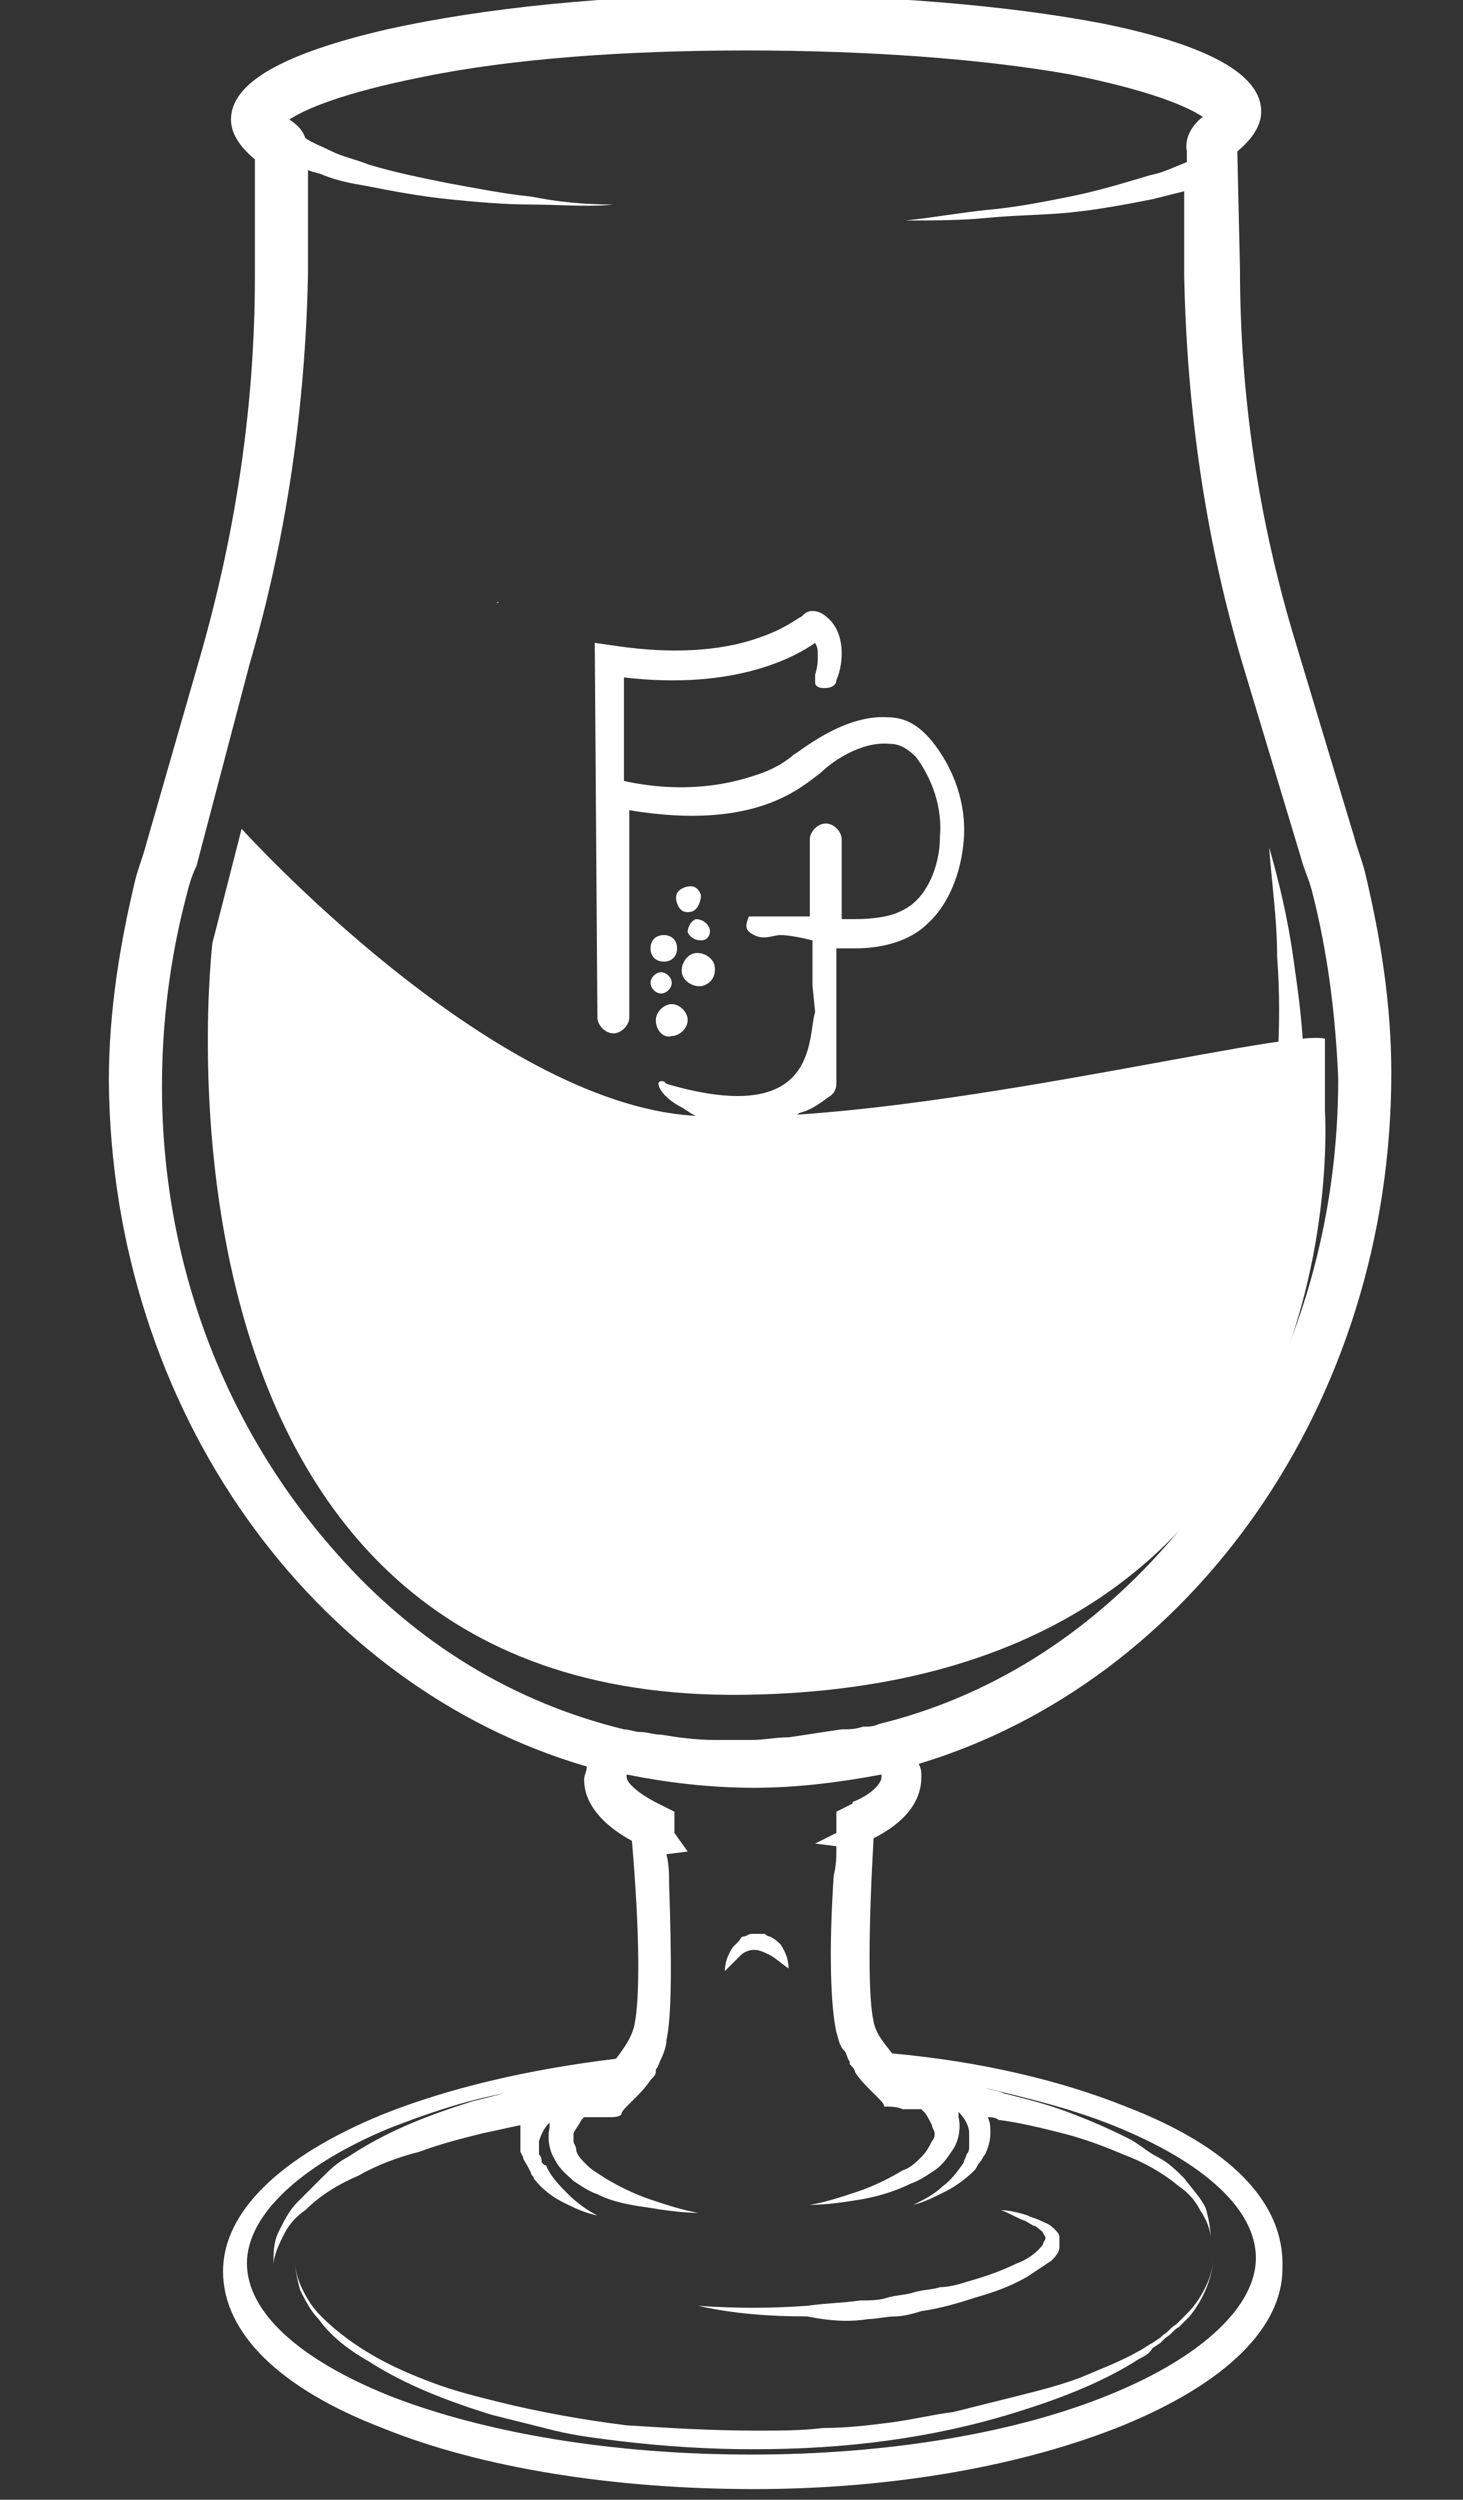 <?xml version="1.0" encoding="utf-8"?>
<!-- Generator: Adobe Illustrator 25.3.1, SVG Export Plug-In . SVG Version: 6.00 Build 0)  -->
<svg version="1.1" id="Layer_1" xmlns="http://www.w3.org/2000/svg" xmlns:xlink="http://www.w3.org/1999/xlink" x="0px" y="0px"
	 viewBox="0 0 55.1 94.1" style="enable-background:new 0 0 55.1 94.1;" xml:space="preserve">
<rect x="0" y="0" width="55.1" height="94.1" fill="#333333" stroke="none"/>
<style type="text/css">
	.st0{fill:#FFFFFF;}
</style>
<g>
	<g>
		<path class="st0" d="M42.4,79.3c-2.5-1-5.5-1.7-8.8-2c-0.3-0.4-0.6-0.7-0.7-1.2c-0.2-0.9-0.2-3.3,0-6.9c1.2-0.6,1.8-1.4,1.8-2.3
			c0-0.2,0-0.3-0.1-0.5c10.3-3.1,17.8-13.6,17.8-26c0-2.6-0.4-5.1-1-7.6c0,0,0,0,0,0l0,0c-0.1-0.4-0.3-0.9-0.4-1.3l-2.2-7.3
			c-1.4-4.6-2.1-9.3-2.1-14.1l-0.1-4.4c0.6-0.5,0.9-1,0.9-1.5c0-1.4-2-2.5-5.9-3.3C38,0.2,33.2-0.2,28.1-0.2
			c-5.1,0-9.9,0.5-13.5,1.3c-3.9,0.9-5.9,2-5.9,3.4c0,0.5,0.3,1,0.9,1.5l0,4.4c0,4.8-0.7,9.5-2,14.1l-2.1,7.3
			c-0.1,0.4-0.3,0.9-0.4,1.3l0,0c0,0,0,0,0,0c-0.6,2.5-1,5-1,7.6c0.1,12.4,7.7,22.8,18,25.8c0,0.2-0.1,0.3-0.1,0.5
			c0,0.9,0.7,1.7,1.8,2.3c0.3,3.5,0.3,5.9,0.1,6.9c-0.1,0.5-0.4,0.9-0.7,1.3c-3.3,0.4-6.3,1.1-8.8,2.1c-3.9,1.6-6,3.7-6,5.9
			c0,2.3,2.1,4.4,6,5.9c3.7,1.5,8.7,2.3,14,2.3c5.3,0,10.2-0.9,13.9-2.4c3.9-1.6,6-3.7,6-5.9C48.4,82.9,46.3,80.8,42.4,79.3z
			 M11.6,10.3l0-3.9c0.2,0.1,0.4,0.1,0.6,0.2c0.5,0.2,1,0.3,1.6,0.4c1,0.2,2.1,0.4,3.1,0.5c1,0.1,2.1,0.2,3.1,0.2c1,0,2.1,0.1,3.1,0
			C22,7.7,21,7.6,20,7.4c-1-0.1-2-0.3-3.1-0.5c-1-0.2-2-0.4-3-0.7c-0.5-0.2-1-0.3-1.4-0.5c-0.4-0.2-0.7-0.3-1-0.5
			c-0.1-0.3-0.3-0.5-0.6-0.7c0.6-0.4,2-1,5-1.6c3.4-0.7,7.7-1,12.2-1c4.5,0,8.8,0.3,12.2,0.9c3,0.6,4.4,1.2,5,1.6
			c-0.4,0.3-0.7,0.8-0.6,1.3l0,0.4c0,0,0,0,0,0c-0.5,0.2-0.9,0.4-1.4,0.5c-1,0.3-2,0.6-3,0.8c-1,0.2-2,0.4-3.1,0.5
			c-1,0.1-2.1,0.3-3.1,0.4c1,0,2.1,0,3.1-0.1c1-0.1,2.1-0.1,3.1-0.2c1-0.1,2.1-0.3,3.1-0.5c0.4-0.1,0.8-0.2,1.2-0.3l0,3.2
			c0.1,5,0.8,9.9,2.2,14.6l2.2,7.3c0,0,0,0,0,0c0.1,0.4,0.3,0.8,0.4,1.2c0,0,0,0,0,0c0,0,0,0,0,0c0.6,2.3,0.9,4.7,1,7.1
			c0,6.7-2.3,12.9-6.5,17.6c-3,3.4-6.7,5.7-10.8,6.7c-0.2,0.1-0.4,0.1-0.6,0.1c-0.3,0.1-0.5,0.1-0.8,0.1c-0.7,0.1-1.3,0.2-2,0.3
			c-0.5,0-0.9,0.1-1.4,0.1c-0.5,0-0.9,0-1.4,0c-0.7,0-1.4-0.1-2-0.2c-0.3,0-0.5-0.1-0.8-0.1c-0.2,0-0.4-0.1-0.6-0.1
			c-4.1-1-7.8-3.2-10.8-6.6c-4.2-4.7-6.6-10.9-6.6-17.6c0-2.4,0.3-4.8,0.9-7.1c0,0,0,0,0,0c0,0,0,0,0,0c0.1-0.4,0.2-0.8,0.4-1.2
			c0,0,0,0,0,0L9.4,25C10.8,20.2,11.5,15.3,11.6,10.3z M23.6,66.8c1.5,0.3,3.1,0.5,4.8,0.5c1.6,0,3.2-0.2,4.8-0.5c0,0,0,0.1,0,0.1
			c0,0.2-0.3,0.6-1,0.9c0,0,0,0,0,0c0,0-0.1,0-0.1,0.1l-0.6,0.3l0,0.1l0,0l0,0.6c0,0,0,0.1,0,0.1l-0.8,0.4l0.8,0.1
			c0,0.4,0,0.7-0.1,1.1c-0.2,3-0.1,5,0.1,5.9c0.1,0.3,0.1,0.5,0.3,0.7c0,0,0,0,0,0c0,0,0,0,0,0c0.1,0.1,0.1,0.3,0.2,0.4
			c0,0,0,0,0,0.1c0.1,0.1,0.2,0.2,0.2,0.3c0,0,0,0,0,0c0,0,0,0,0,0c0,0,0,0,0,0c0.2,0.3,0.4,0.5,0.6,0.7c0.1,0.1,0.2,0.2,0.2,0.2
			c0,0,0,0,0,0c0.2,0.2,0.3,0.3,0.3,0.4c0.2,0,0.5,0,0.7,0.1c0.1,0,0.3,0,0.4,0c0.1,0,0.2,0,0.4,0l-0.1,0c0,0,0.1,0.1,0.1,0.1
			c0,0,0,0,0,0c0.1,0.1,0.2,0.3,0.3,0.5c0,0.1,0.1,0.2,0.1,0.3c0,0.1,0,0.2-0.1,0.3c-0.1,0.2-0.2,0.4-0.4,0.6
			c-0.2,0.2-0.4,0.4-0.7,0.5c-0.5,0.3-1.1,0.6-1.7,0.8c-0.6,0.2-1.2,0.4-1.8,0.5c0.6,0,1.3-0.1,1.9-0.2c0.6-0.1,1.3-0.3,1.9-0.6
			c0.3-0.1,0.6-0.3,0.9-0.5c0.3-0.2,0.5-0.5,0.7-0.8c0.2-0.3,0.3-0.8,0.2-1.2c0-0.1,0-0.1,0-0.2c0.2,0.2,0.4,0.5,0.4,0.8
			c0,0.2,0,0.3,0,0.5c0,0.1,0,0.2-0.1,0.3c0,0.1-0.1,0.2-0.1,0.3c-0.2,0.3-0.5,0.7-0.8,0.9c-0.3,0.3-0.7,0.5-1.1,0.7
			c0.4-0.1,0.8-0.3,1.2-0.5c0.4-0.2,0.8-0.5,1.1-0.8c0.1-0.1,0.1-0.2,0.2-0.3c0.1-0.1,0.1-0.2,0.2-0.3c0.1-0.2,0.2-0.5,0.2-0.8
			c0-0.2,0-0.4-0.1-0.6c0.1,0,0.3,0,0.4,0.1c0.8,0.1,1.6,0.3,2.4,0.5c0.8,0.2,1.6,0.5,2.3,0.8c0.8,0.3,1.5,0.7,2.1,1.2
			c0.3,0.2,0.6,0.5,0.8,0.9c0.2,0.3,0.4,0.7,0.4,1.1c0-0.4-0.1-0.9-0.2-1.2c-0.2-0.4-0.5-0.7-0.8-1.1c-0.3-0.3-0.6-0.6-1-0.8
			c-0.4-0.2-0.7-0.5-1.1-0.7c-0.8-0.4-1.5-0.7-2.3-1c-0.8-0.3-1.6-0.5-2.4-0.7c-0.2-0.1-0.4-0.1-0.7-0.2c1.7,0.4,3.3,0.8,4.8,1.4
			c3.5,1.4,5.4,3.2,5.4,5c0,1.8-2,3.7-5.4,5.1c-3.6,1.5-8.5,2.3-13.6,2.3c-5.2,0-10-0.8-13.6-2.2c-3.5-1.4-5.4-3.2-5.4-5
			c0-1.8,2-3.7,5.4-5.1c1.3-0.5,2.7-1,4.3-1.3c-0.4,0.1-0.8,0.2-1.2,0.3c-1.6,0.5-3.2,1.1-4.7,2.1c-0.4,0.2-0.7,0.5-1,0.8
			c-0.3,0.3-0.6,0.6-0.9,0.9c-0.3,0.3-0.5,0.7-0.7,1.1c-0.2,0.4-0.2,0.8-0.2,1.3c0-0.4,0.2-0.8,0.4-1.2s0.5-0.7,0.8-0.9
			c0.6-0.6,1.3-1,2-1.3c0.7-0.4,1.5-0.7,2.3-0.9c0.8-0.3,1.6-0.5,2.4-0.7c0.5-0.1,0.9-0.2,1.4-0.3c0,0.1,0,0.2,0,0.4
			c0,0.1,0,0.1,0,0.2l0,0.2l0,0.1c0,0,0,0.1,0,0.1l0.1,0.2c0,0.1,0.1,0.2,0.2,0.4l0.1,0.2c0,0.1,0.1,0.1,0.1,0.2
			c0.3,0.4,0.7,0.7,1.1,0.9c0.4,0.2,0.8,0.4,1.3,0.5c-0.4-0.2-0.8-0.5-1.1-0.8c-0.3-0.3-0.6-0.6-0.8-1c0,0,0-0.1-0.1-0.1l-0.1-0.1
			c0-0.1,0-0.2-0.1-0.3l0-0.1c0,0,0,0,0-0.1l0-0.1l0-0.1c0,0,0-0.1,0-0.1c0.1-0.3,0.2-0.5,0.4-0.7c0,0,0,0,0,0c0,0.1,0,0.2,0,0.2
			c-0.1,0.4,0,0.9,0.2,1.2c0.2,0.4,0.5,0.6,0.7,0.8c0.3,0.2,0.6,0.4,0.9,0.5c0.6,0.3,1.2,0.4,1.9,0.5c0.6,0.1,1.3,0.2,1.9,0.2
			c-0.6-0.1-1.2-0.3-1.8-0.5c-0.6-0.2-1.2-0.5-1.7-0.8c-0.3-0.2-0.5-0.3-0.7-0.5c-0.2-0.2-0.4-0.4-0.4-0.6c0-0.1-0.1-0.2-0.1-0.3
			c0-0.1,0-0.2,0-0.3c0.1-0.2,0.2-0.3,0.3-0.5c0,0,0.1-0.1,0.1-0.1l-0.1,0c0.1,0,0.2,0,0.4,0c0.1,0,0.3,0,0.4,0c0.1,0,0.1,0,0.2,0
			c0.2,0,0.4,0,0.5-0.1c0-0.1,0.1-0.2,0.3-0.4c0.1-0.1,0.1-0.1,0.2-0.2c0.2-0.2,0.4-0.4,0.6-0.7c0,0,0,0,0,0c0,0,0,0,0,0
			c0,0,0,0,0,0c0.1-0.1,0.2-0.2,0.2-0.3c0,0,0,0,0-0.1c0.1-0.1,0.1-0.2,0.2-0.4l0,0c0,0,0,0,0,0c0.1-0.2,0.2-0.5,0.2-0.7
			c0.2-0.9,0.2-2.9,0.1-5.9c0-0.3,0-0.7-0.1-1.1l0.8-0.1L25.4,69c0,0,0-0.1,0-0.1l0-0.6l0-0.1L25,68c0,0,0,0,0,0c0,0,0,0,0,0
			l-0.2-0.1c-0.8-0.4-1.2-0.8-1.2-1C23.6,66.9,23.6,66.9,23.6,66.8z"/>
		<path class="st0" d="M35.9,90.8c-0.8,0.1-1.6,0.3-2.4,0.4c-0.8,0.1-1.6,0.2-2.5,0.2c-0.8,0.1-1.6,0.1-2.5,0.1
			c-1.7,0-3.3-0.1-4.9-0.2c-1.6-0.2-3.3-0.5-4.9-0.9c-0.8-0.2-1.6-0.4-2.4-0.7c-0.8-0.3-1.5-0.6-2.2-1c-0.7-0.4-1.4-0.9-2-1.5
			c-0.3-0.3-0.5-0.6-0.7-1c-0.2-0.4-0.3-0.8-0.3-1.2c0,0.4,0.1,0.8,0.2,1.2c0.2,0.4,0.4,0.8,0.7,1.1c0.5,0.7,1.2,1.2,1.9,1.6
			c1.4,0.9,3,1.5,4.6,2c0.8,0.2,1.6,0.4,2.4,0.6c0.8,0.2,1.7,0.3,2.5,0.4c1.7,0.2,3.3,0.3,5,0.3c3.4,0,6.7-0.4,9.9-1.4
			c1.6-0.5,3.2-1.1,4.6-2c0.2-0.1,0.4-0.2,0.5-0.4l0.3-0.2l0.2-0.2c0.2-0.1,0.3-0.3,0.5-0.4l0.2-0.2c0,0,0.1-0.1,0.1-0.1l0.1-0.1
			c0.5-0.6,0.9-1.5,0.9-2.3c0,0.4-0.1,0.8-0.3,1.2c-0.2,0.4-0.4,0.7-0.7,1l-0.1,0.1c0,0-0.1,0.1-0.1,0.1l-0.2,0.2
			c-0.2,0.1-0.3,0.3-0.5,0.4L43.7,88l-0.3,0.2c-0.2,0.1-0.3,0.2-0.5,0.3c-0.7,0.4-1.5,0.7-2.2,1c-0.8,0.3-1.6,0.5-2.4,0.7
			C37.5,90.4,36.7,90.6,35.9,90.8z"/>
		<path class="st0" d="M32.7,87.3c0.3,0,0.7-0.1,1-0.1c0.3,0,0.7-0.1,1-0.2c0.7-0.1,1.4-0.3,2-0.5c0.7-0.2,1.3-0.4,2-0.8
			c0.3-0.2,0.6-0.4,0.9-0.6c0.1-0.1,0.3-0.3,0.3-0.5c0-0.1,0-0.2,0-0.4c0-0.1-0.1-0.2-0.2-0.3c-0.2-0.2-0.3-0.2-0.5-0.3
			c-0.2-0.1-0.3-0.1-0.5-0.2c-0.3-0.1-0.7-0.2-1-0.2c0.3,0.1,0.6,0.3,0.9,0.4c0.2,0.1,0.3,0.2,0.4,0.2c0.1,0.1,0.3,0.2,0.3,0.3
			c0.1,0.1,0.1,0.2,0,0.3c0,0.1-0.1,0.2-0.2,0.3c-0.2,0.2-0.5,0.4-0.8,0.5c-0.6,0.3-1.2,0.5-1.9,0.7c-0.3,0.1-0.7,0.2-1,0.2
			c-0.3,0.1-0.7,0.1-1,0.2c-0.3,0.1-0.7,0.1-1,0.2c-0.3,0.1-0.7,0.1-1,0.1c-0.7,0.1-1.3,0.1-2,0.2c-1.4,0.1-2.7,0.1-4.1,0
			c1.3,0.3,2.7,0.4,4.1,0.4C31.4,87.4,32.1,87.4,32.7,87.3z"/>
		<path class="st0" d="M28.4,73.4c0.2,0,0.4,0.1,0.6,0.2c0.2,0.1,0.4,0.3,0.7,0.5c0-0.3-0.1-0.6-0.3-0.9c-0.1-0.1-0.2-0.2-0.4-0.3
			c-0.1,0-0.2-0.1-0.2-0.1l-0.1,0l-0.1,0l-0.1,0l-0.1,0c0,0-0.1,0-0.1,0c-0.1,0-0.2,0.1-0.3,0.1c-0.1,0-0.1,0.1-0.2,0.2
			c-0.1,0.1-0.1,0.1-0.2,0.2c-0.2,0.3-0.3,0.6-0.3,0.9c0.2-0.2,0.4-0.4,0.6-0.6C28,73.5,28.2,73.4,28.4,73.4z"/>
		<path class="st0" d="M43.8,55.9c0.9-1.1,1.7-2.2,2.4-3.5c0.7-1.2,1.3-2.5,1.7-3.9c0.9-2.7,1.3-5.5,1.2-8.3c0-1.4-0.2-2.8-0.4-4.2
			c-0.2-1.4-0.5-2.7-0.9-4.1c0.1,1.4,0.3,2.7,0.3,4.1c0.1,1.4,0.1,2.7,0,4.1c-0.1,2.7-0.6,5.4-1.4,7.9c-0.1,0.3-0.2,0.6-0.3,0.9
			c-0.1,0.3-0.2,0.6-0.4,0.9L45.7,51l-0.5,0.9c-0.6,1.2-1.4,2.3-2.2,3.4c-1.6,2.2-3.6,4.1-5.6,5.9C39.9,59.8,42,58,43.8,55.9z"/>
		<path class="st0" d="M28.4,59.5c1.2,0,2.4,0.1,3.6,0.2c1.2,0.2,2.4,0.5,3.6,0.9c-1-0.7-2.2-1.2-3.5-1.5c-1.2-0.3-2.5-0.5-3.8-0.4
			c-1.3,0-2.6,0.2-3.8,0.5c-1.2,0.3-2.4,0.8-3.5,1.5c1.2-0.4,2.4-0.7,3.6-0.9C25.9,59.6,27.1,59.5,28.4,59.5z"/>
		<path class="st0" d="M43.9-0.7l0.9,0.2C44.3-0.6,43.9-0.7,43.9-0.7z"/>
		<path class="st0" d="M18.7,22.7C18.8,22.7,18.8,22.7,18.7,22.7C18.8,22.7,18.8,22.6,18.7,22.7C18.7,22.6,18.7,22.6,18.7,22.7
			C18.7,22.7,18.7,22.7,18.7,22.7z"/>
		<path class="st0" d="M36.6,27.8L36.6,27.8L36.6,27.8c0.1,0,0.1,0,0.1,0l0,0C36.8,27.8,36.8,27.8,36.6,27.8
			C36.7,27.8,36.7,27.8,36.6,27.8C36.7,27.8,36.7,27.8,36.6,27.8C36.6,27.8,36.6,27.8,36.6,27.8C36.6,27.8,36.6,27.8,36.6,27.8
			C36.6,27.8,36.6,27.8,36.6,27.8z"/>
		<polygon class="st0" points="16.6,57.1 16.6,57.1 16.6,57.1 		"/>
		<polygon class="st0" points="16.6,57.1 16.5,57.2 16.5,57.2 		"/>
		<path class="st0" d="M16,56.7L16,56.7C16,56.6,16,56.6,16,56.7C15.9,56.7,16,56.7,16,56.7z"/>
		<polygon class="st0" points="30.3,55.7 30.3,55.7 30.3,55.7 		"/>
		<polygon class="st0" points="30.4,55.6 30.4,55.7 30.4,55.6 		"/>
		<path class="st0" d="M30.4,56.2L30.4,56.2L30.4,56.2L30.4,56.2C30.4,56.2,30.4,56.2,30.4,56.2z"/>
	</g>
	<g>
		<g>
			<path class="st0" d="M24.7,38.4c0-0.3,0.3-0.6,0.6-0.6c0.3,0,0.6,0.3,0.6,0.6c0,0.3-0.3,0.6-0.6,0.6C25,39.1,24.7,38.8,24.7,38.4
				"/>
		</g>
		<g>
			<path class="st0" d="M24.5,37c0-0.2,0.2-0.4,0.4-0.4c0.2,0,0.4,0.2,0.4,0.4c0,0.2-0.2,0.4-0.4,0.4C24.7,37.4,24.5,37.2,24.5,37"
				/>
		</g>
		<g>
			<path class="st0" d="M24.5,35.7c0-0.3,0.2-0.5,0.5-0.5c0.3,0,0.5,0.2,0.5,0.5c0,0.3-0.2,0.5-0.5,0.5C24.7,36.2,24.5,36,24.5,35.7
				"/>
		</g>
		<g>
			<path class="st0" d="M26.9,36.3c-0.1-0.3-0.5-0.5-0.8-0.4c-0.3,0.1-0.5,0.5-0.4,0.8c0.1,0.3,0.5,0.5,0.8,0.4
				C26.8,37,27,36.7,26.9,36.3"/>
		</g>
		<g>
			<path class="st0" d="M26.7,34.9c-0.1-0.2-0.3-0.3-0.5-0.3c-0.2,0.1-0.3,0.3-0.3,0.5c0.1,0.2,0.3,0.3,0.5,0.3
				C26.7,35.4,26.8,35.1,26.7,34.9"/>
		</g>
		<g>
			<path class="st0" d="M26.4,33.7c-0.1-0.3-0.3-0.4-0.6-0.3c-0.3,0.1-0.4,0.3-0.3,0.6c0.1,0.3,0.3,0.4,0.6,0.3
				C26.3,34.2,26.4,33.9,26.4,33.7"/>
		</g>
		<g>
			<path class="st0" d="M25.1,40.8c-0.1-0.1-0.1-0.1-0.2-0.1c0,0-0.1,0-0.1,0.1c0,0.2,0.3,0.6,0.9,0.9c0.3,0.2,0.6,0.4,0.8,0.4
				c0.4,0.1,2,0.3,3.4-0.1c0.1,0,0.2-0.1,0.2-0.1c0.4-0.1,0.7-0.3,1.1-0.6c0.2-0.1,0.3-0.3,0.3-0.5c0,0,0-0.1,0-0.1l0-5
				c0.1,0,0.1,0,0.2,0c0.2,0,0.4,0,0.5,0c1.7,0,2.5-0.7,2.7-0.9c0.8-0.7,1.3-1.9,1.4-3.2c0.1-1.4-0.4-2.7-1.2-3.7
				c-0.5-0.6-1-0.9-1.7-0.9c-1.7-0.1-3.4,1.4-3.5,1.4l0,0l0,0c0,0-0.5,0.5-1.5,0.8c-0.9,0.3-2.6,0.7-4.9,0.2c0,0,0,0,0,0l0-3.9
				c4.2,0.5,6.5-0.8,7.2-1.3c0.1,0.2,0.1,0.2,0.1,0.6c0,0.3-0.1,0.6-0.1,0.6c0,0.1,0,0.2,0,0.3c0,0.1,0.1,0.2,0.3,0.2
				c0,0,0.1,0,0.1,0c0.2,0,0.4-0.1,0.4-0.3c0,0,0.2-0.4,0.2-1c0-0.6-0.2-1.1-0.6-1.4c0,0,0,0,0,0c-0.1-0.1-0.3-0.2-0.5-0.2
				c-0.2,0-0.3,0.1-0.4,0.2c-0.2,0.1-0.7,0.5-1.6,0.8c-1.1,0.4-2.9,0.7-5.5,0.3l-0.7-0.1l0.1,14.1c0,0.3,0.3,0.6,0.6,0.6
				c0.3,0,0.6-0.3,0.6-0.6l0-7.8c4.8,0.8,6.5-0.9,7.2-1.4c0.4-0.4,1.5-1.2,2.6-1.1c0.4,0,0.7,0.2,1,0.5c0.6,0.8,1,1.9,0.9,3
				c0,1-0.4,2-1,2.5l0,0l0,0c0,0-0.2,0.2-0.7,0.4c-0.3,0.1-0.8,0.2-1.5,0.2c-0.1,0-0.3,0-0.5,0l0-3c0-0.3-0.3-0.6-0.6-0.6
				c-0.3,0-0.6,0.3-0.6,0.6l0,2.9c-0.9,0-1.8,0-2.3,0c-0.1,0.3-0.2,0.5,0.2,0.7c0.4,0.2,0.7,0,1,0c0.3,0,0.8,0.1,1.2,0.2
				c0,0,0,1.2,0,1.7l0.1,1C30.4,39,30.9,42.5,25.1,40.8z"/>
		</g>
	</g>
</g>
<path class="st0" d="M9.1,31.2c0,0,9.3,10.3,17,10.8c7.7,0.5,22.3-3.3,23.8-2.9l0,2.7c0,0,1.5,21.7-21.9,22
	c-23.4,0.3-20-28.3-20-28.3L9.1,31.2z"/>
</svg>
